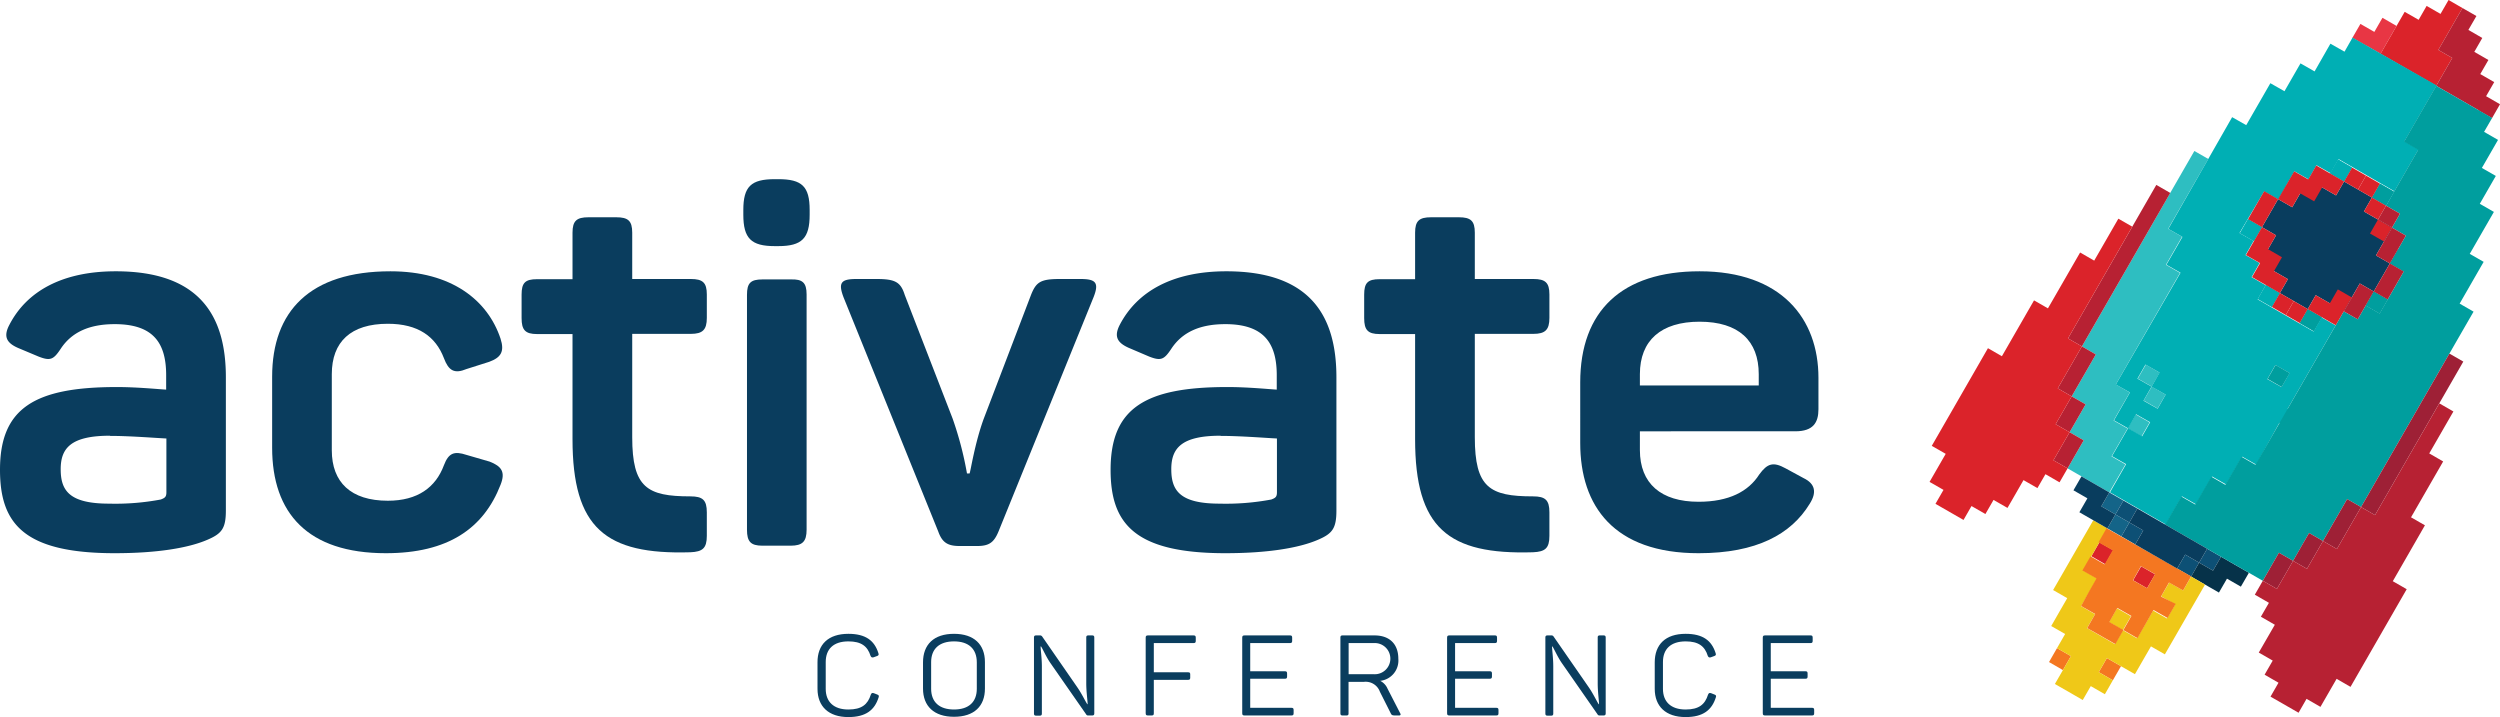 <svg xmlns="http://www.w3.org/2000/svg" viewBox="0 0 532.17 152.64"><defs><style>.cls-1{fill:#e83644;}.cls-2{fill:#2ebec1;}.cls-3{fill:#b72133;}.cls-4{fill:#db232a;}.cls-5{fill:#f47721;}.cls-6{fill:#146488;}.cls-7{fill:#0d5075;}.cls-8{fill:#063249;}.cls-9{fill:#00afb4;}.cls-10{fill:#009e9e;}.cls-11{fill:#9e2036;}.cls-12{fill:#efc818;}.cls-13{fill:#093d5e;}.cls-14{fill:#0a3d5e;}</style></defs><title>Asset 1</title><g id="Layer_2" data-name="Layer 2"><g id="Layer_1-2" data-name="Layer 1"><polygon class="cls-1" points="507.15 3.79 505.42 6.79 502.46 5.09 500.75 8.05 503.72 9.76 503.74 9.72 506.74 11.45 510.15 5.52 507.15 3.79"/><polygon class="cls-2" points="452.89 91.22 455.85 92.93 457.58 89.92 454.62 88.22 452.89 91.22"/><polygon class="cls-2" points="456.77 77.62 455.06 80.59 458.03 82.29 459.73 79.33 456.77 77.62"/><polygon class="cls-2" points="458.03 82.29 456.32 85.26 459.28 86.96 460.99 84 458.03 82.29"/><polygon class="cls-2" points="451.65 86.51 453.36 83.55 450.39 81.84 464.06 58.1 461.06 56.37 464.49 50.4 461.53 48.7 470.08 33.84 467.11 32.14 443.17 73.74 446.13 75.45 440.99 84.38 443.96 86.08 440.55 92.01 443.55 93.74 440.12 99.7 449 104.82 452.44 98.85 449.48 97.15 452.89 91.22 449.92 89.52 451.65 86.51"/><polygon class="cls-3" points="443.96 86.08 440.99 84.38 437.58 90.3 440.55 92.01 443.96 86.08"/><polygon class="cls-3" points="440.55 92.01 437.11 97.98 440.12 99.7 443.55 93.74 440.55 92.01"/><polygon class="cls-3" points="446.58 67.82 461.98 41.07 459.01 39.36 440.21 72.04 443.17 73.74 446.58 67.82"/><polygon class="cls-3" points="444.43 78.41 446.13 75.45 443.17 73.74 438.03 82.67 440.99 84.38 444.43 78.41"/><polygon class="cls-4" points="437.11 97.98 440.55 92.01 437.58 90.3 440.99 84.38 438.03 82.67 443.17 73.74 440.21 72.04 453.89 48.25 450.93 46.55 445.79 55.48 442.79 53.75 435.94 65.64 432.98 63.94 426.14 75.83 423.17 74.12 411.21 94.91 414.18 96.61 410.74 102.58 413.71 104.28 412 107.25 417.97 110.68 419.67 107.72 422.63 109.42 424.36 106.42 427.33 108.12 430.74 102.2 433.7 103.9 435.41 100.94 438.41 102.67 440.12 99.7 437.11 97.98"/><polygon class="cls-5" points="439.13 142.64 436.17 140.93 437.87 137.97 440.83 139.67 439.13 142.64"/><polygon class="cls-4" points="448.15 120.11 445.19 118.4 446.89 115.44 449.86 117.14 448.15 120.11"/><polygon class="cls-4" points="519.04 10.63 524.18 1.71 521.22 0 519.51 2.96 516.55 1.26 514.85 4.22 511.88 2.52 506.74 11.45 518.6 18.27 522.01 12.34 519.04 10.63"/><polygon class="cls-3" points="529.21 20.48 530.94 17.48 527.97 15.77 529.7 12.77 526.7 11.04 528.4 8.08 525.44 6.37 527.15 3.41 524.18 1.71 519.04 10.63 522.01 12.34 518.6 18.27 527.52 23.41 527.5 23.45 530.47 25.15 532.17 22.19 529.21 20.48"/><polygon class="cls-6" points="451.56 114.18 448.6 112.48 450.3 109.51 453.27 111.22 451.56 114.18"/><polygon class="cls-6" points="450.3 109.51 447.3 107.78 449 104.82 452.01 106.55 450.3 109.51"/><polygon class="cls-7" points="452.01 106.55 450.3 109.51 453.27 111.22 454.97 108.25 452.01 106.55"/><polygon class="cls-7" points="451.56 114.18 454.52 115.89 456.23 112.92 453.27 111.22 451.56 114.18"/><polygon class="cls-7" points="463.45 121.03 466.42 122.73 468.12 119.77 465.16 118.06 463.45 121.03"/><polygon class="cls-7" points="469.83 116.81 468.12 119.77 471.08 121.47 472.79 118.51 469.83 116.81"/><polygon class="cls-8" points="475.75 120.22 472.79 118.51 471.08 121.47 468.12 119.77 466.42 122.73 472.34 126.14 474.05 123.18 477.01 124.88 478.72 121.92 475.75 120.22"/><path class="cls-9" d="M486.93,87.09l10.25-17.82-3-1.7-1.71,3-11.89-6.84,1.71-3-3-1.73L481,56l-3-1.7,1.72-3-3-1.7L482,40.69l3,1.7,3.41-5.92,3,1.7,1.7-3,3,1.7,1.7-3,11.89,6.85,5.14-8.93-3-1.71,6.85-11.89L500.78,8l-1.71,3-3-1.7L492.7,15.2l-3-1.71-3.41,5.93-3-1.71-5.14,8.93-3-1.7L461.57,48.72l3,1.71-3.41,5.92,3,1.71L450.39,81.85l3,1.7L450,89.48l3,1.7,1.7-3,3,1.7-1.71,3-3-1.71-3.41,5.93,3,1.7-3.43,6,11.89,6.85,3.43-6,3,1.7,3.41-5.92,3,1.7,3.41-5.92,3,1.7L485.21,90l3,1.71,1.7-3L487,87.05ZM459.28,87l-3-1.7,1.71-3-3-1.7,1.71-3,3,1.71-1.7,3L461,84l-1.71,3Zm26.37-4.6-3-1.7,1.71-3,3,1.71-1.71,3Z"/><polygon class="cls-10" points="487.4 79.42 484.39 77.69 482.69 80.66 485.69 82.38 487.4 79.42"/><polygon class="cls-10" points="523.58 64.63 528.69 55.74 525.73 54.04 530.87 45.11 527.87 43.38 531.28 37.45 528.31 35.75 531.75 29.78 528.78 28.07 530.49 25.11 518.6 18.27 511.75 30.16 514.75 31.89 507.91 43.78 510.87 45.49 509.17 48.45 512.13 50.16 508.72 56.08 511.68 57.79 506.54 66.72 503.58 65.01 501.88 67.97 498.91 66.27 480.11 98.94 477.14 97.24 473.71 103.21 470.71 101.48 467.3 107.4 464.33 105.7 460.9 111.67 481.68 123.63 485.11 117.66 488.12 119.39 491.53 113.46 494.49 115.17 499.63 106.24 502.59 107.94 526.54 66.34 523.58 64.63"/><polygon class="cls-11" points="521.4 75.27 502.59 107.94 505.56 109.65 524.36 76.97 521.4 75.27"/><polygon class="cls-11" points="497.93 109.2 494.49 115.17 497.45 116.87 502.59 107.94 499.63 106.24 497.93 109.2"/><polygon class="cls-11" points="489.82 116.42 488.12 119.39 491.08 121.09 494.49 115.17 491.53 113.46 489.82 116.42"/><polygon class="cls-11" points="483.41 120.62 481.68 123.63 484.68 125.36 488.12 119.39 485.11 117.66 483.41 120.62"/><polygon class="cls-3" points="509.35 123.72 516.19 111.82 513.23 110.12 520.07 98.23 517.11 96.52 522.25 87.59 519.25 85.86 505.56 109.65 502.59 107.94 497.45 116.87 494.49 115.17 491.08 121.09 488.12 119.39 484.68 125.36 481.68 123.63 479.98 126.59 482.98 128.32 481.27 131.28 484.24 132.99 480.82 138.91 483.79 140.62 482.06 143.62 485.02 145.33 483.32 148.29 489.29 151.72 490.99 148.76 493.95 150.47 497.39 144.5 500.35 146.21 512.31 125.42 509.35 123.72"/><polygon class="cls-5" points="446.76 143.08 449.76 144.81 451.49 141.81 448.49 140.08 446.76 143.08"/><polygon class="cls-4" points="454.08 123.52 457.04 125.22 458.75 122.26 455.78 120.56 454.08 123.52"/><polygon class="cls-12" points="466.42 122.73 464.71 125.69 461.75 123.99 460.04 126.95 463.01 128.66 461.28 131.66 458.31 129.96 456.61 132.92 454.9 135.88 451.9 134.15 450.19 137.12 447.23 135.41 444.27 133.71 445.97 130.74 443.01 129.04 444.72 126.07 446.42 123.11 443.46 121.41 445.19 118.4 446.89 115.44 448.6 112.48 445.59 110.75 443.89 113.71 442.18 116.67 440.45 119.68 438.75 122.64 437.04 125.6 440.05 127.33 438.34 130.29 436.64 133.26 439.6 134.96 437.87 137.97 440.83 139.67 439.13 142.64 437.42 145.6 440.39 147.3 443.35 149.01 445.06 146.05 448.06 147.78 449.76 144.81 446.76 143.08 448.49 140.08 451.49 141.81 454.46 143.51 456.16 140.55 457.87 137.59 460.83 139.29 462.54 136.33 464.24 133.37 465.97 130.36 467.68 127.4 469.38 124.44 466.42 122.73"/><rect class="cls-12" x="449.56" y="130.11" width="3.42" height="3.42" transform="translate(111.93 457.19) rotate(-60.08)"/><path class="cls-5" d="M464.71,125.69l1.71-3-3-1.7-3-1.73-3-1.71-3-1.7-3-1.71-3-1.7-1.71,3,3,1.7-1.71,3-3-1.71-1.73,3,3,1.7-1.7,3L443,129l3,1.7-1.7,3,3,1.7,3,1.71,1.71-3-3-1.7,1.7-3,3,1.71-1.71,3,3,1.73,1.71-3,1.7-3,3,1.7,1.73-3L460,127l1.71-3Zm-7.67-.47-3-1.7,1.7-3,3,1.7Z"/><polygon class="cls-13" points="449 104.82 443.08 101.41 441.37 104.37 444.34 106.08 442.63 109.04 448.6 112.48 450.3 109.51 447.3 107.78 449 104.82"/><polygon class="cls-13" points="463.86 113.37 454.97 108.25 453.27 111.22 456.23 112.92 454.52 115.89 463.45 121.03 465.16 118.06 468.12 119.77 469.83 116.81 463.86 113.37"/><polygon class="cls-13" points="505.76 54.38 509.17 48.45 503.2 45.02 504.91 42.05 498.98 38.64 497.27 41.6 491.35 38.2 487.94 44.12 484.93 42.39 481.5 48.36 484.5 50.09 481.09 56.01 487.02 59.42 485.31 62.39 491.24 65.8 492.94 62.84 498.91 66.27 502.32 60.34 505.29 62.05 508.72 56.08 505.76 54.38"/><polygon class="cls-9" points="498.98 38.64 496.02 36.94 497.72 33.97 500.69 35.68 498.98 38.64"/><polygon class="cls-9" points="498.98 38.64 496.02 36.94 497.72 33.97 500.69 35.68 498.98 38.64"/><polygon class="cls-9" points="484.93 42.39 481.97 40.69 483.68 37.72 486.64 39.43 484.93 42.39"/><polygon class="cls-9" points="483.61 65.35 480.64 63.65 482.35 60.68 485.31 62.39 483.61 65.35"/><polygon class="cls-9" points="483.61 65.35 480.64 63.65 482.35 60.68 485.31 62.39 483.61 65.35"/><polygon class="cls-9" points="479.79 51.32 476.83 49.62 478.54 46.65 481.5 48.36 479.79 51.32"/><polygon class="cls-9" points="484.93 42.39 481.97 40.69 483.68 37.72 486.64 39.43 484.93 42.39"/><polygon class="cls-9" points="479.79 51.32 476.83 49.62 478.54 46.65 481.5 48.36 479.79 51.32"/><polygon class="cls-4" points="489.64 41.16 492.61 42.86 494.31 39.9 497.27 41.6 498.98 38.64 493.05 35.23 491.35 38.2 488.35 36.47 484.93 42.39 487.94 44.12 489.64 41.16"/><polygon class="cls-4" points="503.65 37.38 500.69 35.68 498.98 38.64 501.94 40.35 503.65 37.38"/><polygon class="cls-4" points="484.93 42.39 481.97 40.69 478.54 46.65 481.5 48.36 484.93 42.39"/><polygon class="cls-4" points="486.57 67.06 488.28 64.09 485.31 62.39 483.61 65.35 486.57 67.06"/><polygon class="cls-4" points="478.09 54.29 481.09 56.01 479.39 58.98 485.31 62.39 487.02 59.42 484.06 57.72 485.76 54.76 482.8 53.05 484.5 50.09 481.5 48.36 478.09 54.29"/><polygon class="cls-9" points="504.91 42.05 507.91 43.78 509.62 40.82 506.61 39.09 504.91 42.05"/><polygon class="cls-10" points="504.91 42.05 507.91 43.78 509.62 40.82 506.61 39.09 504.91 42.05"/><polygon class="cls-10" points="508.72 56.08 511.68 57.79 513.39 54.82 510.43 53.12 508.72 56.08"/><polygon class="cls-9" points="489.53 68.76 492.54 70.49 494.24 67.53 491.24 65.8 489.53 68.76"/><polygon class="cls-10" points="489.53 68.76 492.54 70.49 494.24 67.53 491.24 65.8 489.53 68.76"/><polygon class="cls-10" points="503.58 65.01 506.54 66.72 508.25 63.75 505.29 62.05 503.58 65.01"/><polygon class="cls-10" points="503.58 65.01 506.54 66.72 508.25 63.75 505.29 62.05 503.58 65.01"/><polygon class="cls-4" points="504.91 42.05 503.2 45.02 506.2 46.74 507.91 43.78 504.91 42.05"/><polygon class="cls-4" points="503.65 37.38 501.94 40.35 504.91 42.05 506.61 39.09 503.65 37.38"/><polygon class="cls-4" points="486.57 67.06 489.53 68.76 491.24 65.8 488.28 64.09 486.57 67.06"/><polygon class="cls-4" points="506.2 46.74 504.5 49.71 507.46 51.41 509.17 48.45 506.2 46.74"/><polygon class="cls-4" points="495.95 64.56 492.94 62.84 491.24 65.8 497.21 69.23 500.62 63.31 497.65 61.6 495.95 64.56"/><polygon class="cls-3" points="507.91 43.78 506.2 46.74 509.17 48.45 510.87 45.49 507.91 43.78"/><polygon class="cls-3" points="512.13 50.16 509.17 48.45 505.76 54.38 508.72 56.08 512.13 50.16"/><polygon class="cls-3" points="508.72 56.08 505.29 62.05 508.25 63.75 511.68 57.79 508.72 56.08"/><polygon class="cls-3" points="500.62 63.31 498.91 66.27 501.88 67.97 505.29 62.05 502.32 60.34 500.62 63.31"/><path class="cls-14" d="M24.64,57.75c18,0,23.44,9.63,23.44,22.56v28.36c0,3.83-.88,4.93-3.95,6.24-4.05,1.75-10.73,2.85-19.71,2.85C5,117.76,0,111.41,0,100,0,86.88,7.34,82.39,24.86,82.39c4.27,0,8.65.44,10.51.55V79.87C35.37,73,32.64,69,24.42,69c-5.47,0-9.2,1.75-11.5,5.25-1.53,2.3-2.19,2.63-4.71,1.65L3.83,74.06C1.42,73,.66,71.66,2,69.14,5.69,62,13.25,57.75,24.64,57.75Zm-1.2,35c-8.33,0-10.52,2.63-10.52,7.12s1.75,7.34,10.3,7.34a52.15,52.15,0,0,0,11-.88c.87-.33,1.2-.55,1.2-1.53V93.34C33.07,93.23,27.71,92.79,23.44,92.79Z"/><path class="cls-14" d="M83.11,57.75c13,0,20.7,6.13,23.44,14.34.88,2.74.11,4-2.41,4.93l-4.82,1.53c-2.63,1.1-3.83.33-4.82-2.3-1.75-4.59-5.47-7.33-11.94-7.33-7.88,0-11.93,3.83-11.93,10.73V95.86c0,6.79,4.05,10.73,11.93,10.73,6.36,0,10.19-2.85,11.94-7.56,1-2.62,2.19-3.06,4.82-2.19l4.93,1.43c2.52,1,3.39,2.19,2.3,4.93-3.62,9.3-11.17,14.56-24.42,14.56-16.65,0-24.2-8.54-24.2-22.45V80.2C57.93,66.29,65.92,57.75,83.11,57.75Z"/><path class="cls-14" d="M134.58,49.53v9.86h12.48c2.52,0,3.4.77,3.4,3.28v5c0,2.52-.88,3.4-3.4,3.4H134.58v22c0,10.73,3.17,12.59,12.37,12.59,2.63,0,3.51.77,3.51,3.4v5c0,2.63-.88,3.39-3.51,3.5-18.07.55-25.08-5.15-25.08-24.09V71.11h-7.55c-2.52,0-3.29-.88-3.29-3.4v-5c0-2.51.77-3.28,3.29-3.28h7.55V49.53c0-2.52.88-3.28,3.4-3.28h5.91C133.7,46.25,134.58,47,134.58,49.53Z"/><path class="cls-14" d="M172.35,44.71v1c0,5-1.64,6.68-6.67,6.68h-.77c-5,0-6.68-1.64-6.68-6.68v-1c0-5,1.64-6.57,6.68-6.57h.77C170.71,38.14,172.35,39.68,172.35,44.71Zm-.65,18v50.05c0,2.52-.88,3.4-3.4,3.4h-6c-2.52,0-3.29-.88-3.29-3.4v-50c0-2.51.77-3.28,3.29-3.28h6C170.82,59.39,171.7,60.16,171.7,62.67Z"/><path class="cls-14" d="M232.8,63.22l-20.26,49.94c-1,2.41-2.08,3.07-4.6,3.07h-3.61c-2.52,0-3.73-.66-4.6-3.07L179.58,63.33c-1.21-3.17-.55-3.94,2.74-3.94h4.27c4,0,5.14.66,6,3.39l10.18,26.29a72.81,72.81,0,0,1,3.07,11.72h.55c.22-.44,1.09-6.36,3-11.61l10.08-26.4c1.09-2.73,2-3.39,6.13-3.39H230C233.24,59.39,234,60.16,232.8,63.22Z"/><path class="cls-14" d="M261.05,57.75c18,0,23.43,9.63,23.43,22.56v28.36c0,3.83-.87,4.93-3.94,6.24-4.05,1.75-10.73,2.85-19.71,2.85-19.38,0-24.42-6.35-24.42-17.74,0-13.14,7.34-17.63,24.86-17.63,4.27,0,8.65.44,10.51.55V79.87C271.78,73,269,69,260.83,69c-5.48,0-9.2,1.75-11.5,5.25-1.53,2.3-2.19,2.63-4.71,1.65l-4.38-1.87c-2.41-1.09-3.17-2.4-1.86-4.92C242.1,62,249.66,57.75,261.05,57.75Zm-1.21,35c-8.32,0-10.51,2.63-10.51,7.12s1.75,7.34,10.29,7.34a52.27,52.27,0,0,0,11-.88c.87-.33,1.2-.55,1.2-1.53V93.34C269.48,93.23,264.11,92.79,259.84,92.79Z"/><path class="cls-14" d="M313.94,49.53v9.86h12.48c2.52,0,3.4.77,3.4,3.28v5c0,2.52-.88,3.4-3.4,3.4H313.94v22c0,10.73,3.17,12.59,12.37,12.59,2.63,0,3.51.77,3.51,3.4v5c0,2.63-.88,3.39-3.51,3.5-18.07.55-25.08-5.15-25.08-24.09V71.11h-7.55c-2.52,0-3.29-.88-3.29-3.4v-5c0-2.51.77-3.28,3.29-3.28h7.55V49.53c0-2.52.88-3.28,3.4-3.28h5.91C313.06,46.25,313.94,47,313.94,49.53Z"/><path class="cls-14" d="M361.79,57.75c17.41,0,25.3,10.07,25.3,22.67V87.1c0,2.84-1.1,4.71-4.93,4.71H349.08v4c0,7.12,4.49,11,12.49,11,6.46,0,10.62-2.19,12.92-5.81,1.75-2.4,3-2.73,5.59-1.31l3.83,2.08c2.52,1.21,2.85,3.07,1.31,5.48-3.94,6.46-11.28,10.51-23.65,10.51-18,0-25.19-10-25.19-23.44V81.4C336.38,66.18,345.25,57.75,361.79,57.75Zm0,10.73c-8.22,0-12.71,4-12.71,11.17v2.41h25.3V79.65C374.38,72.53,370.11,68.48,361.79,68.48Z"/><path class="cls-14" d="M180.59,134.92c3.68,0,5.55,1.44,6.39,4.11.12.36.05.5-.29.62l-.74.27c-.34.09-.48,0-.63-.29-.65-2.09-2-3.1-4.73-3.1-3.17,0-4.82,1.63-4.82,4.39v5.72c0,2.73,1.68,4.39,4.82,4.39,2.84,0,4.13-1.08,4.78-3.17.14-.34.29-.41.62-.31l.75.29c.31.12.41.26.29.6-.84,2.68-2.69,4.2-6.44,4.2-4.22,0-6.57-2.28-6.57-6V141C174,137.2,176.3,134.92,180.59,134.92Z"/><path class="cls-14" d="M203.08,134.92c4.27,0,6.58,2.28,6.58,6v5.66c0,3.75-2.31,6-6.58,6s-6.6-2.28-6.6-6V141C196.48,137.2,198.78,134.92,203.08,134.92Zm0,1.61c-3.17,0-4.87,1.63-4.87,4.42v5.66c0,2.79,1.7,4.42,4.87,4.42s4.85-1.63,4.85-4.42V141C207.93,138.16,206.23,136.53,203.08,136.53Z"/><path class="cls-14" d="M232.94,135.74v16.08c0,.36-.12.48-.48.48h-.77a.47.47,0,0,1-.5-.26l-7.66-11c-.89-1.32-1.56-2.9-1.92-3.43h-.1c0,.67.27,2.47.27,4.25v10c0,.36-.12.48-.46.48h-.74c-.36,0-.48-.12-.48-.48V135.74c0-.36.12-.48.48-.48h.76a.54.54,0,0,1,.51.24l7.46,10.78c1,1.44,1.71,3,2.14,3.62h.07c0-.77-.29-2.57-.29-4.46v-9.73c0-.33.12-.45.48-.45h.75C232.82,135.26,232.94,135.38,232.94,135.74Z"/><path class="cls-14" d="M254.54,135.74v.67c0,.36-.12.48-.46.48h-8.47v6.22h7.29c.34,0,.46.09.46.45v.68c0,.36-.12.48-.46.48h-7.29v7.1c0,.36-.1.48-.46.48h-.79c-.36,0-.48-.12-.48-.48V135.74c0-.36.12-.48.48-.48h9.72C254.42,135.26,254.54,135.38,254.54,135.74Z"/><path class="cls-14" d="M275.06,135.74v.67c0,.36-.12.48-.46.48h-8.47v6h7.39c.34,0,.46.12.46.48V144c0,.36-.12.48-.46.48h-7.39v6.19h8.78c.34,0,.46.12.46.48v.67c0,.36-.12.48-.46.48h-10c-.36,0-.48-.12-.48-.48V135.74c0-.36.12-.48.48-.48h9.72C274.94,135.26,275.06,135.38,275.06,135.74Z"/><path class="cls-14" d="M297.66,140.23a4.35,4.35,0,0,1-3.86,4.7,3.33,3.33,0,0,1,1.56,1.66l2.69,5.23c.17.26.12.48-.24.48H297c-.58,0-.77-.07-.94-.43l-2.33-4.63a3.21,3.21,0,0,0-3.43-2.09h-3.24v6.67c0,.36-.1.48-.46.48h-.79c-.36,0-.48-.12-.48-.48V135.74c0-.36.12-.48.48-.48h6.79C295.77,135.26,297.66,137.08,297.66,140.23Zm-5.2-3.34h-5.38v6.63h5.38a3.32,3.32,0,1,0,0-6.63Z"/><path class="cls-14" d="M318.67,135.74v.67c0,.36-.12.48-.46.48h-8.47v6h7.39c.33,0,.46.12.46.48V144c0,.36-.13.48-.46.48h-7.39v6.19h8.78c.34,0,.46.12.46.48v.67c0,.36-.12.48-.46.48h-10c-.36,0-.48-.12-.48-.48V135.74c0-.36.12-.48.48-.48h9.72C318.55,135.26,318.67,135.38,318.67,135.74Z"/><path class="cls-14" d="M341.8,135.74v16.08c0,.36-.12.48-.48.48h-.77a.47.47,0,0,1-.5-.26l-7.66-11c-.89-1.32-1.56-2.9-1.92-3.43h-.09c0,.67.26,2.47.26,4.25v10c0,.36-.12.48-.46.48h-.74c-.36,0-.48-.12-.48-.48V135.74c0-.36.12-.48.48-.48h.77a.51.51,0,0,1,.5.24l7.47,10.78c1,1.44,1.7,3,2.13,3.62h.07c0-.77-.28-2.57-.28-4.46v-9.73c0-.33.12-.45.48-.45h.74C341.68,135.26,341.8,135.38,341.8,135.74Z"/><path class="cls-14" d="M358.82,134.92c3.67,0,5.54,1.44,6.38,4.11.12.36.05.5-.29.62l-.74.27c-.34.09-.48,0-.63-.29-.64-2.09-2-3.1-4.72-3.1-3.17,0-4.83,1.63-4.83,4.39v5.72c0,2.73,1.68,4.39,4.83,4.39,2.83,0,4.12-1.08,4.77-3.17.15-.34.29-.41.63-.31l.74.29c.31.12.41.26.29.6-.84,2.68-2.69,4.2-6.43,4.2-4.23,0-6.58-2.28-6.58-6V141C352.24,137.2,354.52,134.92,358.82,134.92Z"/><path class="cls-14" d="M385.86,135.74v.67c0,.36-.12.48-.45.48h-8.47v6h7.39c.33,0,.45.12.45.48V144c0,.36-.12.48-.45.48h-7.39v6.19h8.78c.34,0,.46.12.46.48v.67c0,.36-.12.48-.46.48h-10c-.36,0-.48-.12-.48-.48V135.74c0-.36.12-.48.48-.48h9.72C385.74,135.26,385.86,135.38,385.86,135.74Z"/></g></g></svg>